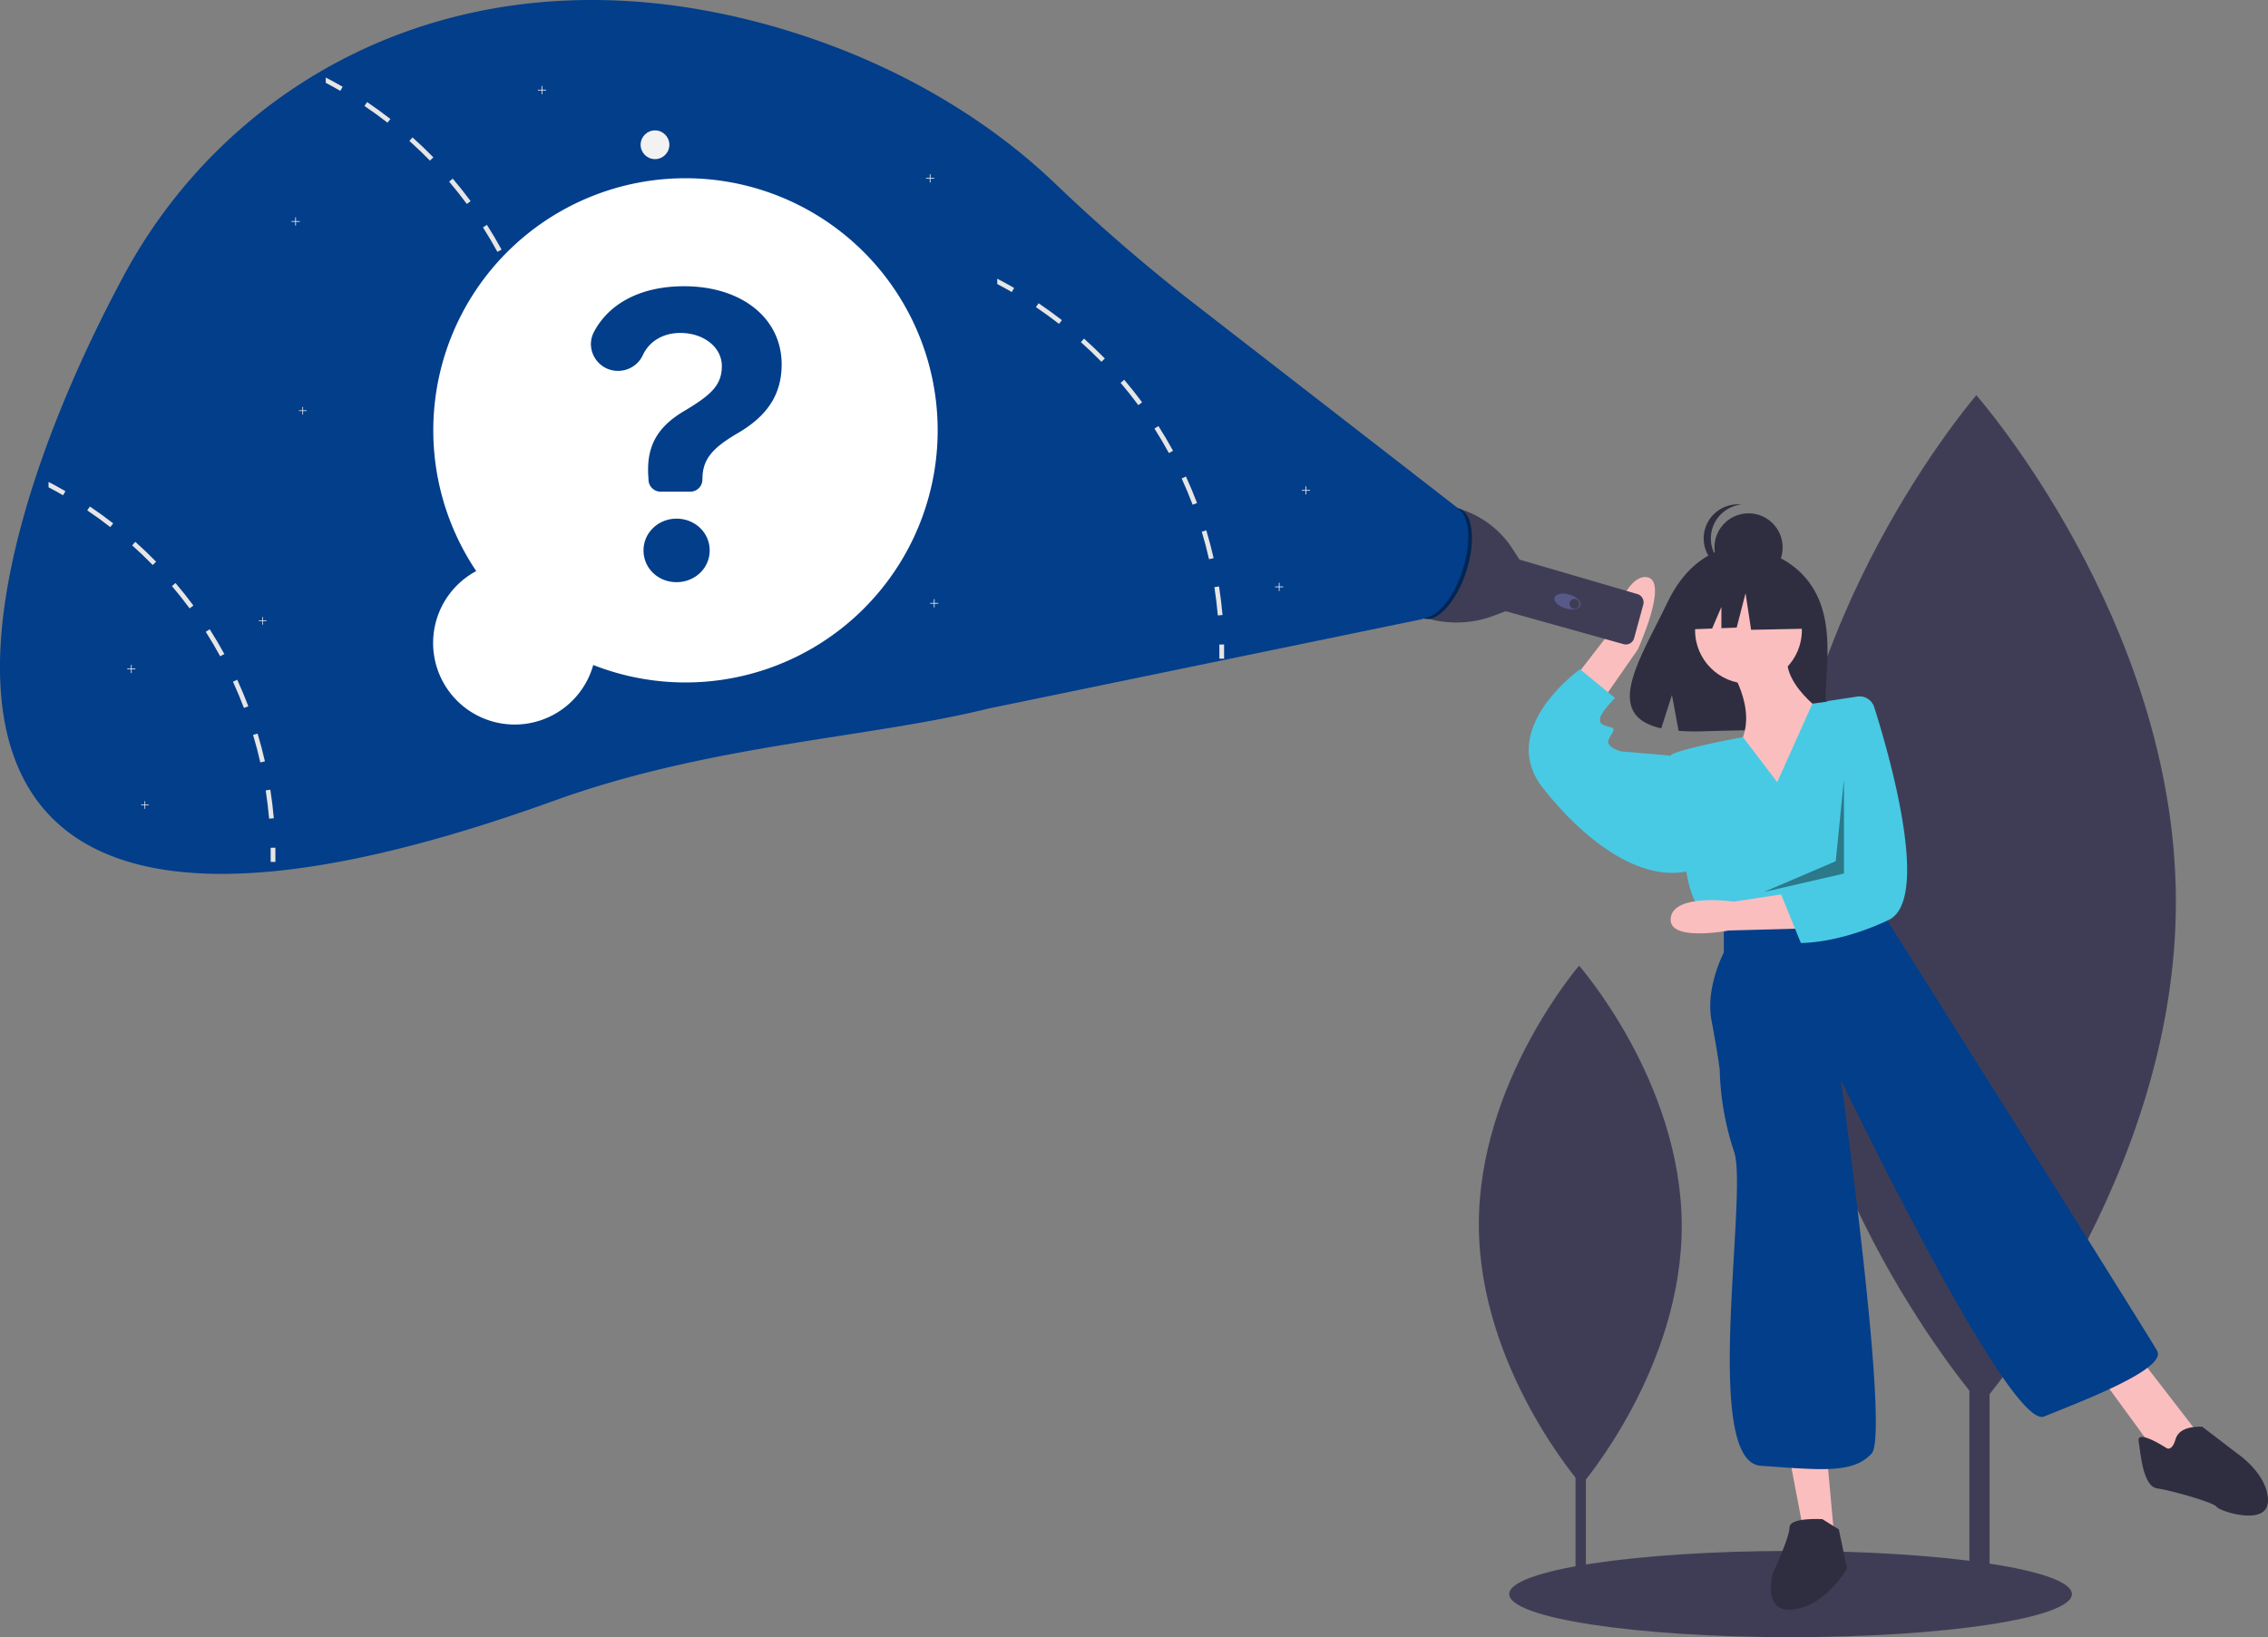 <?xml version="1.0" encoding="UTF-8" standalone="no"?>
<svg
   data-name="Layer 1"
   width="1104.469"
   height="797.515"
   viewBox="0 0 1104.469 797.515"
   version="1.1"
   id="svg291"
   sodipodi:docname="searching.svg"
   inkscape:version="1.1.2 (b8e25be833, 2022-02-05)"
   xmlns:inkscape="http://www.inkscape.org/namespaces/inkscape"
   xmlns:sodipodi="http://sodipodi.sourceforge.net/DTD/sodipodi-0.dtd"
   xmlns="http://www.w3.org/2000/svg"
   xmlns:svg="http://www.w3.org/2000/svg"
   xmlns:rdf="http://www.w3.org/1999/02/22-rdf-syntax-ns#"
   xmlns:cc="http://creativecommons.org/ns#"
   xmlns:dc="http://purl.org/dc/elements/1.1/">
  <rect x="0" y="0" width="1104.469" height="797.515" fill="#808080" stroke="none"/>
  <defs
     id="defs295" />
  <sodipodi:namedview
     id="namedview293"
     pagecolor="#ffffff"
     bordercolor="#666666"
     borderopacity="1.0"
     inkscape:pageshadow="2"
     inkscape:pageopacity="0.0"
     inkscape:pagecheckerboard="0"
     showgrid="false"
     inkscape:zoom="0.91265607"
     inkscape:cx="552.23431"
     inkscape:cy="398.83589"
     inkscape:window-width="1920"
     inkscape:window-height="986"
     inkscape:window-x="-11"
     inkscape:window-y="-11"
     inkscape:window-maximized="1"
     inkscape:current-layer="svg291" />
  <title
     id="title153">searching</title>
  <rect
     x="959.049"
     y="388.464"
     width="9.832"
     height="388.345"
     fill="#3f3d56"
     id="rect155" />
  <path
     d="M1107.38,489.196c.626,135.795-94.913,246.321-94.913,246.321s-96.553-109.641-97.179-245.435,94.913-246.321,94.913-246.321S1106.754,353.401,1107.38,489.196Z"
     transform="translate(-47.766 -51.242)"
     fill="#3f3d56"
     id="path157" />
  <rect
     x="767.244"
     y="571.186"
     width="5.057"
     height="199.735"
     fill="#3f3d56"
     id="rect159" />
  <path
     d="M866.733,647.882c.322,69.842-48.816,126.689-48.816,126.689s-49.66-56.391-49.982-126.233,48.816-126.689,48.816-126.689S866.411,578.04,866.733,647.882Z"
     transform="translate(-47.766 -51.242)"
     fill="#3f3d56"
     id="path161" />
  <ellipse
     cx="871.969"
     cy="776.515"
     rx="137"
     ry="21"
     fill="#3f3d56"
     id="ellipse163" />
  <path
     d="M931.034,338.324c-11.607-19.612-34.57-20.526-34.57-20.526s-22.376-2.861-36.731,27.008c-13.379,27.841-31.845,54.722-2.973,61.239l5.215-16.232,3.23,17.44a112.967,112.967,0,0,0,12.353.211c30.92-.998,60.366.292,59.418-10.803C935.715,381.911,942.202,357.194,931.034,338.324Z"
     transform="translate(-47.766 -51.242)"
     fill="#2f2e41"
     id="path165" />
  <path
     d="M889.234,375.258s15,21,6,38,21,35,21,35l22-48s-26-17-19-33Z"
     transform="translate(-47.766 -51.242)"
     fill="#fbbebe"
     id="path167" />
  <circle
     cx="851.469"
     cy="307.015"
     r="26"
     fill="#fbbebe"
     id="circle169" />
  <path
     d="M809.255,388.313l21.728-28.034s7.651-29.385,18.731-27.895-4.377,35.24-4.377,35.24l-21.589,31.031Z"
     transform="translate(-47.766 -51.242)"
     fill="#fbbebe"
     id="path171" />
  <polygon
     points="871.469 710.015 878.469 747.015 893.469 751.015 889.469 707.015 871.469 710.015"
     fill="#fbbebe"
     id="polygon173" />
  <polygon
     points="1022.469 670.015 1049.469 707.015 1060.469 712.015 1069.469 697.015 1042.469 662.015 1022.469 670.015"
     fill="#fbbebe"
     id="polygon175" />
  <path
     d="M913.234,432.258l-16.681-21.959s-32.319,5.959-35.319,8.959,8,58,8,58,2,15,11,23l9,6,74-15,2.782-32.926a86.41,86.41,0,0,0-22.782-66.074l0,0-12.876,1.76Z"
     transform="translate(-47.766 -51.242)"
     fill="#575a89"
     id="path177"
     style="fill:#48cae4;fill-opacity:1;fill-rule:nonzero" />
  <path
     d="M865.234,421.258l-5-2-23-2s-8-2-6-6,4-5,0-6-5-2-4-5,7-9,7-9l-17-14s-.92.651-2.407,1.855c-8.44,6.834-35.147,31.489-15.593,56.145,23,29,50,46,72,40Z"
     transform="translate(-47.766 -51.242)"
     fill="#575a89"
     id="path179"
     style="fill:#48cae4;fill-opacity:1" />
  <path
     d="M887.234,501.258v14s-9,17-6,33,4,24,4,24a136.533,136.533,0,0,0,7,40c7,20-16,151,13,153s45,4,54-6-15-182-15-182,82,171,99,164,60-23,55-32-131-209-131-209l-4-9Z"
     transform="translate(-47.766 -51.242)"
     fill="#2f2e41"
     id="path181"
     style="fill:#023e8a;fill-opacity:1" />
  <path
     d="M935.234,791.258s-16-1-16,4-8,22-8,22-6,20,10,18,26-20,26-20l-4-19Z"
     transform="translate(-47.766 -51.242)"
     fill="#2f2e41"
     id="path183" />
  <path
     d="M1102.234,756.258s-14-9-13-3,2,22,9,23,28,7,29,9,25,10,25-3-15-23-15-23l-17-13s-11-1-13,6S1102.234,756.258,1102.234,756.258Z"
     transform="translate(-47.766 -51.242)"
     fill="#2f2e41"
     id="path185" />
  <circle
     cx="851.508"
     cy="266.654"
     r="16.604"
     fill="#2f2e41"
     id="circle187" />
  <path
     d="M880.922,313.528a16.604,16.604,0,0,1,14.856-16.51,16.772,16.772,0,0,0-1.748-.093,16.604,16.604,0,1,0,0,33.208,16.772,16.772,0,0,0,1.748-.093A16.604,16.604,0,0,1,880.922,313.528Z"
     transform="translate(-47.766 -51.242)"
     fill="#2f2e41"
     id="path189" />
  <polygon
     points="878.136 285.191 855.45 273.307 824.12 278.169 817.638 306.797 833.774 306.176 838.282 295.659 838.282 306.003 845.727 305.717 850.048 288.972 852.749 306.797 879.217 306.257 878.136 285.191"
     fill="#2f2e41"
     id="polygon191" />
  <path
     d="M924.544,503.574l-34.987.946s-29.854,5.809-28.179-6.241,30.799-7.835,30.799-7.835l31.88-4.863Z"
     transform="translate(-47.766 -51.242)"
     fill="#fbbebe"
     id="path193" />
  <path
     d="M952.226,390.562a7.467,7.467,0,0,1,8.236,5.128c6.849,21.584,27.951,93.813,6.985,103.723-24.694,11.672-42.714,11.158-42.714,11.158l-9.645-23.748,8.781-8.24,9.374-60.275,4.492-25.55Z"
     transform="translate(-47.766 -51.242)"
     fill="#575a89"
     id="path195"
     style="fill:#48cae4;fill-opacity:1" />
  <polygon
     points="897.969 379.515 893.969 419.515 858.969 434.515 897.969 425.515 897.969 379.515"
     opacity="0.4"
     id="polygon197" />
  <path
     d="M756.98,298.705h0a46.84,46.84,0,0,1,27.352,19.87l3.271,5.066.165.21L845.153,340.641a4.183,4.183,0,0,1,2.861,5.115l-4.455,16.335a4.183,4.183,0,0,1-5.161,2.928l-57.4-16.044-.001.002-5.765,2.179a51.515,51.515,0,0,1-33.122,1.126h0Z"
     transform="translate(-47.766 -51.242)"
     fill="#3f3d56"
     id="path199" />
  <ellipse
     cx="811.107"
     cy="344.233"
     rx="3.504"
     ry="6.57"
     transform="translate(205.175 974.784) rotate(-73.69)"
     fill="#575a89"
     id="ellipse201" />
  <circle
     cx="766.716"
     cy="294.14"
     r="2.409"
     fill="#3f3d56"
     id="circle203" />
  <ellipse
     cx="749.694"
     cy="325.728"
     rx="28.09"
     ry="12.703"
     transform="translate(160.84 887.154) rotate(-72.034)"
     fill="#023e8a"
     id="ellipse205" />
  <path
     d="M759.994,329.124c4.611-14.22,3.357-27.472-2.711-30.355a5.891,5.891,0,0,1,1.076.238c6.673,2.164,8.204,15.881,3.419,30.639s-14.074,24.967-20.748,22.803a5.863,5.863,0,0,1-.708-.284C746.886,353,755.461,343.104,759.994,329.124Z"
     transform="translate(-47.766 -51.242)"
     opacity="0.4"
     id="path207" />
  <path
     d="M757.734,298.758,627.497,197.732a861.922,861.922,0,0,1-66.215-57.386C524.156,104.959,473.758,76.666,415.08,61.602,272.519,25.005,159.582,89.897,108.214,185.181c-78.495,145.604-138.65,381.879,209.394,256.11,76.117-27.506,153.165-30.429,211.586-44.918l211.54-43.616Z"
     transform="translate(-47.766 -51.242)"
     fill="#023e8a"
     id="path209" />
  <circle
     cx="318.969"
     cy="70.515"
     r="7"
     fill="#f2f2f2"
     id="circle211" />
  <polygon
     points="454.949 86.695 453.127 86.695 453.127 84.873 452.771 84.873 452.771 86.695 450.949 86.695 450.949 87.051 452.771 87.051 452.771 88.873 453.127 88.873 453.127 87.051 454.949 87.051 454.949 86.695"
     fill="#f2f2f2"
     id="polygon213" />
  <polygon
     points="637.949 238.695 636.127 238.695 636.127 236.873 635.771 236.873 635.771 238.695 633.949 238.695 633.949 239.051 635.771 239.051 635.771 240.873 636.127 240.873 636.127 239.051 637.949 239.051 637.949 238.695"
     fill="#f2f2f2"
     id="polygon215" />
  <polygon
     points="624.949 285.695 623.127 285.695 623.127 283.873 622.771 283.873 622.771 285.695 620.949 285.695 620.949 286.051 622.771 286.051 622.771 287.873 623.127 287.873 623.127 286.051 624.949 286.051 624.949 285.695"
     fill="#f2f2f2"
     id="polygon217" />
  <polygon
     points="65.949 325.695 64.127 325.695 64.127 323.873 63.771 323.873 63.771 325.695 61.949 325.695 61.949 326.051 63.771 326.051 63.771 327.873 64.127 327.873 64.127 326.051 65.949 326.051 65.949 325.695"
     fill="#f2f2f2"
     id="polygon219" />
  <polygon
     points="145.949 107.695 144.127 107.695 144.127 105.873 143.771 105.873 143.771 107.695 141.949 107.695 141.949 108.051 143.771 108.051 143.771 109.873 144.127 109.873 144.127 108.051 145.949 108.051 145.949 107.695"
     fill="#f2f2f2"
     id="polygon221" />
  <polygon
     points="456.949 293.695 455.127 293.695 455.127 291.873 454.771 291.873 454.771 293.695 452.949 293.695 452.949 294.051 454.771 294.051 454.771 295.873 455.127 295.873 455.127 294.051 456.949 294.051 456.949 293.695"
     fill="#f2f2f2"
     id="polygon223" />
  <polygon
     points="265.949 43.695 264.127 43.695 264.127 41.873 263.771 41.873 263.771 43.695 261.949 43.695 261.949 44.051 263.771 44.051 263.771 45.873 264.127 45.873 264.127 44.051 265.949 44.051 265.949 43.695"
     fill="#f2f2f2"
     id="polygon225" />
  <path
     d="M314.415,238.915l-2.27.35c.71,4.54,1.27,9.18,1.68,13.77l2.29-.2C315.705,248.185,315.135,243.505,314.415,238.915Z"
     transform="translate(-47.766 -51.242)"
     fill="#e6e6e6"
     id="path227" />
  <path
     d="M308.205,211.575l-2.2.67c1.33,4.4,2.52,8.91,3.53,13.4l2.25-.51C310.755,220.595,309.545,216.035,308.205,211.575Z"
     transform="translate(-47.766 -51.242)"
     fill="#e6e6e6"
     id="path229" />
  <path
     d="M298.295,185.355l-2.09.96c1.92,4.19,3.72,8.49,5.35,12.79l2.15-.81C302.055,193.945,300.245,189.585,298.295,185.355Z"
     transform="translate(-47.766 -51.242)"
     fill="#e6e6e6"
     id="path231" />
  <path
     d="M284.895,160.775l-1.94,1.23c2.47,3.88,4.84,7.9,7.04,11.93l2.02-1.1C289.795,168.755,287.395,164.695,284.895,160.775Z"
     transform="translate(-47.766 -51.242)"
     fill="#e6e6e6"
     id="path233" />
  <path
     d="M268.235,138.245l-1.75,1.49c2.98,3.5,5.88,7.16,8.62,10.86l1.84-1.37C274.185,145.485,271.255,141.785,268.235,138.245Z"
     transform="translate(-47.766 -51.242)"
     fill="#e6e6e6"
     id="path235" />
  <path
     d="M248.655,118.185l-1.53,1.71c3.44,3.07,6.81,6.3,10.02,9.59l1.65-1.61C255.545,124.545,252.135,121.285,248.655,118.185Z"
     transform="translate(-47.766 -51.242)"
     fill="#e6e6e6"
     id="path237" />
  <path
     d="M226.535,100.965l-1.29,1.9c3.82,2.57,7.6,5.31,11.23,8.14l1.42-1.81C234.215,106.335,230.395,103.565,226.535,100.965Z"
     transform="translate(-47.766 -51.242)"
     fill="#e6e6e6"
     id="path239" />
  <path
     d="M206.405,89.005v2.6c2.39,1.25,4.76,2.56,7.08,3.9l1.15-1.99Q210.585,91.175,206.405,89.005Z"
     transform="translate(-47.766 -51.242)"
     fill="#e6e6e6"
     id="path241" />
  <path
     d="M314.57,267.221l2.299-.042c.042,2.321.045,4.655.009,6.936l-2.298-.036C314.614,271.824,314.611,269.516,314.57,267.221Z"
     transform="translate(-47.766 -51.242)"
     fill="#e6e6e6"
     id="path243" />
  <path
     d="M179.415,435.915l-2.27.35c.71,4.54,1.27,9.18,1.68,13.77l2.29-.2C180.705,445.185,180.135,440.505,179.415,435.915Z"
     transform="translate(-47.766 -51.242)"
     fill="#e6e6e6"
     id="path245" />
  <path
     d="M173.205,408.575l-2.2.67c1.33,4.4,2.52,8.91,3.53,13.4l2.25-.51C175.755,417.595,174.545,413.035,173.205,408.575Z"
     transform="translate(-47.766 -51.242)"
     fill="#e6e6e6"
     id="path247" />
  <path
     d="M163.295,382.355l-2.09.96c1.92,4.19,3.72,8.49,5.35,12.79l2.15-.81C167.055,390.945,165.245,386.585,163.295,382.355Z"
     transform="translate(-47.766 -51.242)"
     fill="#e6e6e6"
     id="path249" />
  <path
     d="M149.895,357.775l-1.94,1.23c2.47,3.88,4.84,7.9,7.04,11.93l2.02-1.1C154.795,365.755,152.395,361.695,149.895,357.775Z"
     transform="translate(-47.766 -51.242)"
     fill="#e6e6e6"
     id="path251" />
  <path
     d="M133.235,335.245l-1.75,1.49c2.98,3.5,5.88,7.16,8.62,10.86l1.84-1.37C139.185,342.485,136.255,338.785,133.235,335.245Z"
     transform="translate(-47.766 -51.242)"
     fill="#e6e6e6"
     id="path253" />
  <path
     d="M113.655,315.185l-1.53,1.71c3.44,3.07,6.81,6.3,10.02,9.59l1.65-1.61C120.545,321.545,117.135,318.285,113.655,315.185Z"
     transform="translate(-47.766 -51.242)"
     fill="#e6e6e6"
     id="path255" />
  <path
     d="M91.535,297.965l-1.29,1.9c3.82,2.57,7.6,5.31,11.23,8.14l1.42-1.81C99.215,303.335,95.395,300.565,91.535,297.965Z"
     transform="translate(-47.766 -51.242)"
     fill="#e6e6e6"
     id="path257" />
  <path
     d="M71.405,286.005v2.6c2.39,1.25,4.76,2.56,7.08,3.9l1.15-1.99Q75.585,288.175,71.405,286.005Z"
     transform="translate(-47.766 -51.242)"
     fill="#e6e6e6"
     id="path259" />
  <path
     d="M179.57,464.221l2.299-.042c.042,2.321.045,4.655.009,6.936l-2.298-.036C179.614,468.824,179.611,466.516,179.57,464.221Z"
     transform="translate(-47.766 -51.242)"
     fill="#e6e6e6"
     id="path261" />
  <path
     d="M641.415,336.915l-2.27.35c.71,4.54,1.27,9.18,1.68,13.77l2.29-.2C642.705,346.185,642.135,341.505,641.415,336.915Z"
     transform="translate(-47.766 -51.242)"
     fill="#e6e6e6"
     id="path263" />
  <path
     d="M635.205,309.575l-2.2.67c1.33,4.4,2.52,8.91,3.53,13.4l2.25-.51C637.755,318.595,636.545,314.035,635.205,309.575Z"
     transform="translate(-47.766 -51.242)"
     fill="#e6e6e6"
     id="path265" />
  <path
     d="M625.295,283.355l-2.09.96c1.92,4.19,3.72,8.49,5.35,12.79l2.15-.81C629.055,291.945,627.245,287.585,625.295,283.355Z"
     transform="translate(-47.766 -51.242)"
     fill="#e6e6e6"
     id="path267" />
  <path
     d="M611.895,258.775l-1.94,1.23c2.47,3.88,4.84,7.9,7.04,11.93l2.02-1.1C616.795,266.755,614.395,262.695,611.895,258.775Z"
     transform="translate(-47.766 -51.242)"
     fill="#e6e6e6"
     id="path269" />
  <path
     d="M595.235,236.245l-1.75,1.49c2.98,3.5,5.88,7.16,8.62,10.86l1.84-1.37C601.185,243.485,598.255,239.785,595.235,236.245Z"
     transform="translate(-47.766 -51.242)"
     fill="#e6e6e6"
     id="path271" />
  <path
     d="M575.655,216.185l-1.53,1.71c3.44,3.07,6.81,6.3,10.02,9.59l1.65-1.61C582.545,222.545,579.135,219.285,575.655,216.185Z"
     transform="translate(-47.766 -51.242)"
     fill="#e6e6e6"
     id="path273" />
  <path
     d="M553.535,198.965l-1.29,1.9c3.82,2.57,7.6,5.31,11.23,8.14l1.42-1.81C561.215,204.335,557.395,201.565,553.535,198.965Z"
     transform="translate(-47.766 -51.242)"
     fill="#e6e6e6"
     id="path275" />
  <path
     d="M533.405,187.005v2.6c2.39,1.25,4.76,2.56,7.08,3.9l1.15-1.99Q537.585,189.175,533.405,187.005Z"
     transform="translate(-47.766 -51.242)"
     fill="#e6e6e6"
     id="path277" />
  <path
     d="M641.57,365.221l2.299-.042c.042,2.321.045,4.655.009,6.936l-2.298-.036C641.614,369.824,641.611,367.516,641.57,365.221Z"
     transform="translate(-47.766 -51.242)"
     fill="#e6e6e6"
     id="path279" />
  <polygon
     points="149.295 199.895 147.6 199.895 147.6 198.199 147.269 198.199 147.269 199.895 145.573 199.895 145.573 200.225 147.269 200.225 147.269 201.921 147.6 201.921 147.6 200.225 149.295 200.225 149.295 199.895"
     fill="#f2f2f2"
     id="polygon281" />
  <polygon
     points="129.754 302.252 128.059 302.252 128.059 300.556 127.728 300.556 127.728 302.252 126.032 302.252 126.032 302.583 127.728 302.583 127.728 304.278 128.059 304.278 128.059 302.583 129.754 302.583 129.754 302.252"
     fill="#f2f2f2"
     id="polygon283" />
  <polygon
     points="72.417 391.959 70.721 391.959 70.721 390.264 70.39 390.264 70.39 391.959 68.695 391.959 68.695 392.29 70.39 392.29 70.39 393.986 70.721 393.986 70.721 392.29 72.417 392.29 72.417 391.959"
     fill="#f2f2f2"
     id="polygon285" />
  <path
     d="M279.684,329.425a122.811,122.811,0,1,1,56.982,45.751,39.726,39.726,0,1,1-56.982-45.751Z"
     transform="translate(-47.766 -51.242)"
     fill="#3f3d56"
     id="path287"
     style="fill:#ffffff" />
  <path
     d="M380.894,190.679c28.154,0,47.524,15.616,47.524,38.064,0,14.865-7.207,25.151-21.097,33.334-13.063,7.583-17.493,13.139-17.493,22.748h0a5.931,5.931,0,0,1-5.931,5.931H369.504a5.931,5.931,0,0,1-5.928-5.724l-.026-.732c-1.276-15.466,4.129-25.076,17.718-33.034,12.688-7.583,18.019-12.388,18.019-21.697s-9.009-16.142-20.196-16.142c-8.503,0-15.231,4.139-18.318,10.896a13.252,13.252,0,0,1-12.112,7.573h0c-9.752,0-16.194-10.371-11.634-18.99C344.243,199.271,359.465,190.679,380.894,190.679ZM361.148,319.362c0-8.634,7.207-15.466,16.067-15.466,8.934,0,16.142,6.757,16.142,15.466s-7.207,15.466-16.142,15.466-16.067-6.757-16.067-15.466Z"
     transform="translate(-47.766 -51.242)"
     fill="#023e8a"
     id="path289" />
</svg>
